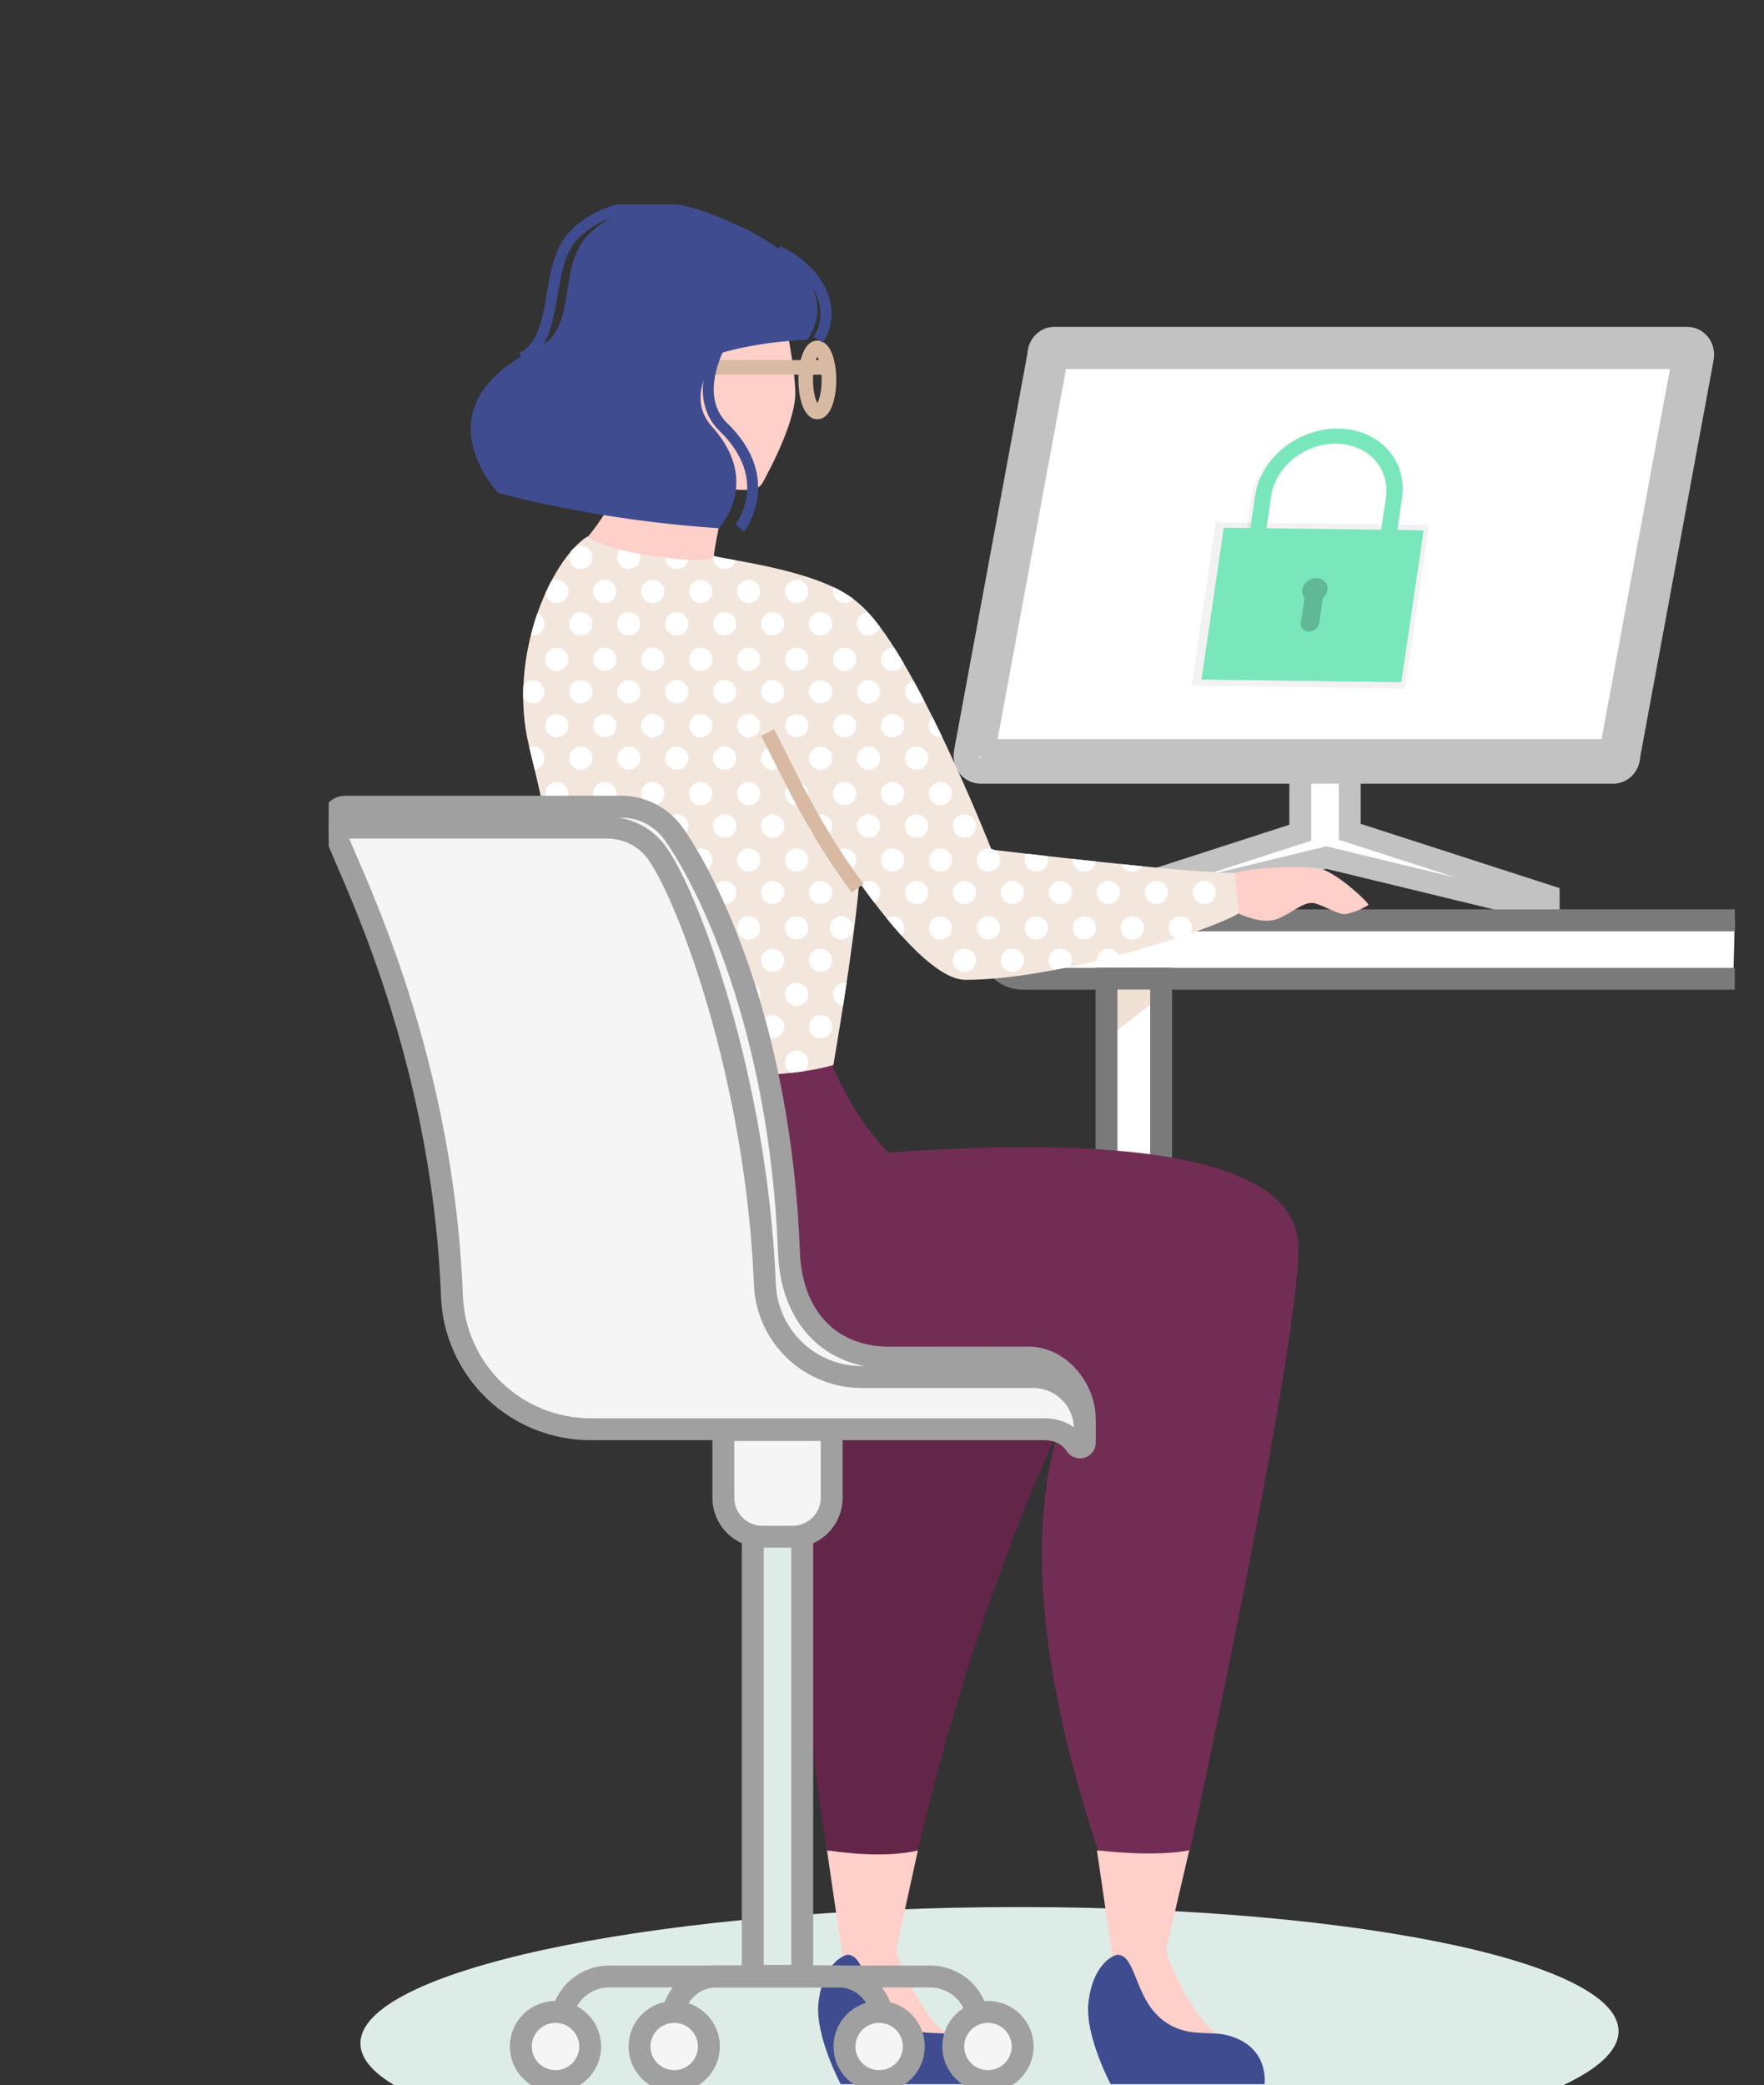 <svg width="483" height="571" viewBox="0 0 483 571" fill="none" xmlns="http://www.w3.org/2000/svg">
<rect x="0" y="0" width="483" height="571" fill="#333333" stroke="none"/>
<g id="login_safe">
<g id="Group 1">
<g id="character 22 1" clip-path="url(#clip0)">
<g id="circle-bg 1" clip-path="url(#clip1)">
<g id="Layer 2">
<g id="Background">
<path id="Vector" d="M271.293 593.436C366.422 592.48 443.38 575.765 443.182 556.102C442.984 536.439 365.707 521.274 270.578 522.23C175.449 523.186 98.491 539.901 98.689 559.564C98.886 579.227 176.164 594.392 271.293 593.436Z" fill="#DEECE7"/>
</g>
</g>
</g>
<g id="Layer 2_2">
<g id="&#208;&#161;&#208;&#187;&#208;&#190;&#208;&#185; 1">
<g id="2">
<g id="COMPUTER">
<path id="Vector_2" d="M302.352 245.367V249.568L363.195 234.816L424.039 249.568V245.367L369.565 227.754V175.76H356.033V228.013L302.352 245.367Z" fill="white" stroke="#C2C2C2" stroke-width="6" stroke-miterlimit="10"/>
<g id="Vector_3">
<path d="M475 252H280.083C279.021 251.999 277.971 252.182 276.99 252.537C276.009 252.891 275.118 253.412 274.368 254.068C273.617 254.724 273.022 255.503 272.615 256.36C272.209 257.218 272 258.137 272 259.065V260.935C272.001 262.809 272.853 264.606 274.369 265.931C275.885 267.256 277.94 268 280.083 268H474.604" fill="white"/>
<path d="M475 252H280.083C279.021 251.999 277.971 252.182 276.99 252.537C276.009 252.891 275.118 253.412 274.368 254.068C273.617 254.724 273.022 255.503 272.615 256.36C272.209 257.218 272 258.137 272 259.065V260.935C272.001 262.809 272.853 264.606 274.369 265.931C275.885 267.256 277.94 268 280.083 268H474.604" stroke="#7A7A7A" stroke-width="6" stroke-miterlimit="10" stroke-linecap="round"/>
</g>
<path id="Vector_4" d="M317.924 343.835V267.961H302.96V343.487" fill="white"/>
<path id="Vector_5" d="M317.924 272.726V267.961H302.96V284.52L317.924 272.726Z" fill="#F0E1D4"/>
<path id="Vector_6" d="M317.924 338.044V267.961H302.96V342.754" stroke="#7A7A7A" stroke-width="6" stroke-miterlimit="10" stroke-linecap="round"/>
<path id="Vector_7" d="M268.43 211.083H441.746C443.79 211.083 445.465 209.353 445.616 207.153C445.63 206.924 445.656 206.696 445.693 206.469L465.754 98.006C465.942 97.097 465.838 96.151 465.456 95.304C465.161 94.628 464.678 94.052 464.065 93.641C463.452 93.231 462.735 93.004 461.996 92.987H288.68C286.637 92.987 284.962 94.721 284.811 96.921C284.797 97.149 284.771 97.376 284.733 97.601L264.681 206.068C264.493 206.978 264.597 207.923 264.979 208.77C265.274 209.444 265.755 210.019 266.367 210.429C266.978 210.838 267.694 211.065 268.43 211.083V211.083Z" fill="white" stroke="#C2C2C2" stroke-width="7" stroke-miterlimit="10"/>
<path id="Vector_8" d="M273.248 205.871H438.585C440.558 205.871 442.157 204.118 442.157 201.948L460.731 101.473C460.731 99.307 459.133 97.55 457.159 97.55H291.827C289.857 97.55 288.255 99.307 288.255 101.473L269.68 201.948C269.68 204.118 271.279 205.871 273.248 205.871Z" fill="white" stroke="#C2C2C2" stroke-width="7" stroke-miterlimit="10"/>
</g>
<g id="WOMAN">
<g id="LEGS">
<g id="RIGHT">
<g id="FOOT">
<path id="Vector_9" d="M231.596 541.986L226.438 506.643C243.615 508.574 251.335 506.643 251.335 506.643L245.461 533.492C245.589 537.847 254.748 555.306 259.593 556.78C264.438 558.255 242.261 562.738 231.596 541.986Z" fill="#FFCFC9"/>
<path id="Vector_10" d="M272.321 570.68H230.191C230.191 570.68 223.001 557.167 224.124 548.171C225.559 536.588 231.964 535.233 231.964 535.233C237.873 535.233 236.352 549.935 247.628 555.059C253.247 557.611 258.053 556.008 262.914 557.487C273.776 560.792 272.321 570.68 272.321 570.68Z" fill="#3F4D90"/>
</g>
<path id="LEG" d="M296.065 378.652C292.323 385.493 268.358 433.55 251.332 506.643C251.332 506.643 243.348 509.157 226.434 506.643C226.434 506.643 211.029 418.183 228.009 389.918L296.065 378.652Z" fill="#642648"/>
</g>
<g id="LEFT">
<path id="LEG_2" d="M162.328 288.35C162.328 288.35 138.154 348.757 151.079 371.791C172.618 410.149 296.065 378.652 296.065 378.652C296.065 378.652 269.113 411.689 300.461 506.06C300.461 506.06 301.591 509.898 325.812 506.832C325.812 506.832 355.5 370.737 355.504 341.734C355.504 317.99 312.937 310.6 243.333 315.589C243.333 315.589 234.138 307.35 227.212 290.107C227.212 290.084 206.934 296.408 162.328 288.35Z" fill="#722D54"/>
<g id="FOOT_2">
<path id="Vector_11" d="M305.507 541.986L300.349 506.643C317.527 508.574 325.634 506.643 325.634 506.643L319.372 533.492C319.5 537.847 328.66 555.306 333.505 556.78C338.349 558.255 316.172 562.738 305.507 541.986Z" fill="#FFCFC9"/>
<path id="Vector_12" d="M346.232 570.68H304.103C304.103 570.68 296.913 557.167 298.035 548.171C299.471 536.588 305.875 535.233 305.875 535.233C311.784 535.233 310.263 549.935 321.539 555.059C327.158 557.611 331.964 556.008 336.825 557.487C347.687 560.792 346.232 570.68 346.232 570.68Z" fill="#3F4D90"/>
</g>
</g>
</g>
<g id="BLOUSE">
<path id="BLOUSE_2" d="M144.868 204.346C151.656 232.013 161.121 280.351 161.388 286.906C161.655 293.462 207.689 297.651 228.179 291.624C228.179 291.624 233.84 259.139 235.257 241.541C245.995 256.599 256.95 268.297 264.396 268.297C291.716 268.297 336.782 253.012 340.199 249.344L338.214 239.036C326.918 239.298 271.489 232.642 271.489 232.642C271.489 232.642 249.462 176.729 235.059 165.181L234.997 165.127C225.54 156.417 200.987 153.626 195.484 152.274C189.792 150.877 160.761 146.946 160.761 146.946C150.913 153.294 138.828 179.706 144.868 204.346Z" fill="#F3E7DD"/>
<g id="PATTERN">
<path id="Vector_13" d="M228.075 161.946C228.076 162.593 228.275 163.224 228.646 163.755C229.016 164.285 229.541 164.691 230.149 164.916C230.756 165.141 231.419 165.175 232.047 165.014C232.675 164.853 233.239 164.505 233.662 164.015C231.989 162.764 230.188 161.69 228.291 160.811C228.148 161.172 228.075 161.557 228.075 161.946V161.946Z" fill="white"/>
<path id="Vector_14" d="M218.122 165.119C216.367 165.119 214.945 163.7 214.945 161.95C214.945 160.199 216.367 158.78 218.122 158.78C219.876 158.78 221.299 160.199 221.299 161.95C221.299 163.7 219.876 165.119 218.122 165.119Z" fill="white"/>
<path id="Vector_15" d="M204.988 165.119C203.233 165.119 201.811 163.7 201.811 161.95C201.811 160.199 203.233 158.78 204.988 158.78C206.743 158.78 208.165 160.199 208.165 161.95C208.165 163.7 206.743 165.119 204.988 165.119Z" fill="white"/>
<path id="Vector_16" d="M191.858 165.119C190.104 165.119 188.681 163.7 188.681 161.95C188.681 160.199 190.104 158.78 191.858 158.78C193.613 158.78 195.035 160.199 195.035 161.95C195.035 163.7 193.613 165.119 191.858 165.119Z" fill="white"/>
<path id="Vector_17" d="M178.724 165.119C176.97 165.119 175.547 163.7 175.547 161.95C175.547 160.199 176.97 158.78 178.724 158.78C180.479 158.78 181.901 160.199 181.901 161.95C181.901 163.7 180.479 165.119 178.724 165.119Z" fill="white"/>
<path id="Vector_18" d="M165.594 165.119C163.84 165.119 162.417 163.7 162.417 161.95C162.417 160.199 163.84 158.78 165.594 158.78C167.349 158.78 168.771 160.199 168.771 161.95C168.771 163.7 167.349 165.119 165.594 165.119Z" fill="white"/>
<path id="Vector_19" d="M149.326 162.455C149.424 163.052 149.692 163.609 150.097 164.059C150.502 164.509 151.028 164.835 151.612 164.996C152.196 165.158 152.815 165.15 153.394 164.972C153.974 164.794 154.491 164.455 154.883 163.994C155.276 163.532 155.528 162.969 155.609 162.369C155.691 161.77 155.599 161.159 155.344 160.61C155.09 160.061 154.683 159.597 154.172 159.271C153.661 158.945 153.067 158.772 152.461 158.772C151.92 158.764 151.386 158.897 150.913 159.158C150.375 160.243 149.841 161.313 149.326 162.455Z" fill="white"/>
<path id="Vector_20" d="M234.642 170.822C234.635 171.599 234.914 172.352 235.428 172.936C235.941 173.521 236.652 173.897 237.425 173.992C238.198 174.087 238.979 173.896 239.62 173.454C240.261 173.011 240.716 172.35 240.899 171.594C239.894 170.231 238.818 168.922 237.675 167.672C236.861 167.707 236.091 168.054 235.526 168.641C234.962 169.228 234.645 170.009 234.642 170.822V170.822Z" fill="white"/>
<path id="Vector_21" d="M224.689 173.996C222.934 173.996 221.512 172.576 221.512 170.826C221.512 169.075 222.934 167.656 224.689 167.656C226.443 167.656 227.866 169.075 227.866 170.826C227.866 172.576 226.443 173.996 224.689 173.996Z" fill="white"/>
<path id="Vector_22" d="M211.555 173.996C209.8 173.996 208.378 172.576 208.378 170.826C208.378 169.075 209.8 167.656 211.555 167.656C213.309 167.656 214.732 169.075 214.732 170.826C214.732 172.576 213.309 173.996 211.555 173.996Z" fill="white"/>
<path id="Vector_23" d="M198.425 173.996C196.67 173.996 195.248 172.576 195.248 170.826C195.248 169.075 196.67 167.656 198.425 167.656C200.18 167.656 201.602 169.075 201.602 170.826C201.602 172.576 200.18 173.996 198.425 173.996Z" fill="white"/>
<path id="Vector_24" d="M185.291 173.996C183.537 173.996 182.114 172.576 182.114 170.826C182.114 169.075 183.537 167.656 185.291 167.656C187.046 167.656 188.468 169.075 188.468 170.826C188.468 172.576 187.046 173.996 185.291 173.996Z" fill="white"/>
<path id="Vector_25" d="M172.161 173.996C170.407 173.996 168.984 172.576 168.984 170.826C168.984 169.075 170.407 167.656 172.161 167.656C173.916 167.656 175.338 169.075 175.338 170.826C175.338 172.576 173.916 173.996 172.161 173.996Z" fill="white"/>
<path id="Vector_26" d="M159.028 173.996C157.273 173.996 155.851 172.576 155.851 170.826C155.851 169.075 157.273 167.656 159.028 167.656C160.782 167.656 162.205 169.075 162.205 170.826C162.205 172.576 160.782 173.996 159.028 173.996Z" fill="white"/>
<path id="Vector_27" d="M145.352 173.941C145.531 173.976 145.712 173.993 145.894 173.992C146.624 173.991 147.331 173.739 147.897 173.279C148.463 172.818 148.852 172.178 149 171.465C149.148 170.752 149.046 170.009 148.71 169.363C148.374 168.716 147.825 168.205 147.155 167.915C146.463 169.845 145.874 171.86 145.352 173.941Z" fill="white"/>
<path id="Vector_28" d="M195.244 152.649C195.245 153.421 195.529 154.167 196.042 154.746C196.555 155.324 197.263 155.696 198.031 155.791C198.8 155.885 199.576 155.697 200.215 155.261C200.854 154.824 201.312 154.17 201.501 153.421C198.816 152.938 196.691 152.572 195.484 152.263L195.279 152.213C195.253 152.356 195.242 152.503 195.244 152.649V152.649Z" fill="white"/>
<path id="Vector_29" d="M182.114 152.649C182.11 153.146 182.222 153.637 182.443 154.083C182.664 154.529 182.987 154.916 183.386 155.214C183.785 155.512 184.249 155.713 184.739 155.799C185.23 155.886 185.734 155.855 186.212 155.711C186.689 155.567 187.125 155.313 187.485 154.97C187.846 154.627 188.12 154.203 188.286 153.735C188.453 153.266 188.506 152.765 188.442 152.272C188.378 151.778 188.199 151.307 187.919 150.896C186.472 150.66 184.908 150.421 183.275 150.17C182.908 150.47 182.613 150.849 182.412 151.278C182.212 151.707 182.11 152.175 182.114 152.649V152.649Z" fill="white"/>
<path id="Vector_30" d="M172.161 155.819C170.407 155.819 168.984 154.399 168.984 152.649C168.984 150.898 170.407 149.479 172.161 149.479C173.916 149.479 175.338 150.898 175.338 152.649C175.338 154.399 173.916 155.819 172.161 155.819Z" fill="white"/>
<path id="Vector_31" d="M159.028 155.819C157.273 155.819 155.851 154.399 155.851 152.649C155.851 150.898 157.273 149.479 159.028 149.479C160.782 149.479 162.205 150.898 162.205 152.649C162.205 154.399 160.782 155.819 159.028 155.819Z" fill="white"/>
<path id="Vector_32" d="M231.255 183.713C229.501 183.713 228.078 182.294 228.078 180.543C228.078 178.793 229.501 177.374 231.255 177.374C233.01 177.374 234.433 178.793 234.433 180.543C234.433 182.294 233.01 183.713 231.255 183.713Z" fill="white"/>
<path id="Vector_33" d="M241.208 180.544C241.2 181.301 241.464 182.036 241.952 182.615C242.44 183.195 243.12 183.581 243.868 183.703C244.617 183.826 245.385 183.676 246.033 183.282C246.681 182.888 247.166 182.275 247.4 181.555C246.559 180.119 245.722 178.739 244.888 177.416C244.725 177.387 244.559 177.372 244.393 177.374C243.975 177.373 243.562 177.455 243.176 177.614C242.789 177.773 242.438 178.006 242.143 178.301C241.847 178.595 241.612 178.945 241.452 179.329C241.292 179.714 241.209 180.127 241.208 180.544Z" fill="white"/>
<path id="Vector_34" d="M218.122 183.713C216.367 183.713 214.945 182.294 214.945 180.543C214.945 178.793 216.367 177.374 218.122 177.374C219.876 177.374 221.299 178.793 221.299 180.543C221.299 182.294 219.876 183.713 218.122 183.713Z" fill="white"/>
<path id="Vector_35" d="M204.988 183.713C203.233 183.713 201.811 182.294 201.811 180.543C201.811 178.793 203.233 177.374 204.988 177.374C206.743 177.374 208.165 178.793 208.165 180.543C208.165 182.294 206.743 183.713 204.988 183.713Z" fill="white"/>
<path id="Vector_36" d="M191.858 183.713C190.104 183.713 188.681 182.294 188.681 180.543C188.681 178.793 190.104 177.374 191.858 177.374C193.613 177.374 195.035 178.793 195.035 180.543C195.035 182.294 193.613 183.713 191.858 183.713Z" fill="white"/>
<path id="Vector_37" d="M178.724 183.713C176.97 183.713 175.547 182.294 175.547 180.543C175.547 178.793 176.97 177.374 178.724 177.374C180.479 177.374 181.901 178.793 181.901 180.543C181.901 182.294 180.479 183.713 178.724 183.713Z" fill="white"/>
<path id="Vector_38" d="M165.594 183.713C163.84 183.713 162.417 182.294 162.417 180.543C162.417 178.793 163.84 177.374 165.594 177.374C167.349 177.374 168.771 178.793 168.771 180.543C168.771 182.294 167.349 183.713 165.594 183.713Z" fill="white"/>
<path id="Vector_39" d="M152.461 183.713C150.706 183.713 149.284 182.294 149.284 180.543C149.284 178.793 150.706 177.374 152.461 177.374C154.215 177.374 155.638 178.793 155.638 180.543C155.638 182.294 154.215 183.713 152.461 183.713Z" fill="white"/>
<path id="Vector_40" d="M237.819 192.589C236.064 192.589 234.641 191.17 234.641 189.42C234.641 187.669 236.064 186.25 237.819 186.25C239.573 186.25 240.996 187.669 240.996 189.42C240.996 191.17 239.573 192.589 237.819 192.589Z" fill="white"/>
<path id="Vector_41" d="M247.775 189.42C247.775 190.027 247.95 190.621 248.278 191.132C248.607 191.643 249.075 192.049 249.628 192.302C250.182 192.555 250.796 192.644 251.398 192.559C252 192.473 252.566 192.217 253.026 191.821C252.071 189.968 251.092 188.142 250.12 186.362C249.447 186.544 248.852 186.941 248.428 187.494C248.004 188.047 247.775 188.724 247.775 189.42V189.42Z" fill="white"/>
<path id="Vector_42" d="M224.689 192.589C222.934 192.589 221.512 191.17 221.512 189.42C221.512 187.669 222.934 186.25 224.689 186.25C226.443 186.25 227.866 187.669 227.866 189.42C227.866 191.17 226.443 192.589 224.689 192.589Z" fill="white"/>
<path id="Vector_43" d="M211.555 192.589C209.8 192.589 208.378 191.17 208.378 189.42C208.378 187.669 209.8 186.25 211.555 186.25C213.309 186.25 214.732 187.669 214.732 189.42C214.732 191.17 213.309 192.589 211.555 192.589Z" fill="white"/>
<path id="Vector_44" d="M198.425 192.589C196.67 192.589 195.248 191.17 195.248 189.42C195.248 187.669 196.67 186.25 198.425 186.25C200.18 186.25 201.602 187.669 201.602 189.42C201.602 191.17 200.18 192.589 198.425 192.589Z" fill="white"/>
<path id="Vector_45" d="M185.291 192.589C183.537 192.589 182.114 191.17 182.114 189.42C182.114 187.669 183.537 186.25 185.291 186.25C187.046 186.25 188.468 187.669 188.468 189.42C188.468 191.17 187.046 192.589 185.291 192.589Z" fill="white"/>
<path id="Vector_46" d="M172.161 192.589C170.407 192.589 168.984 191.17 168.984 189.42C168.984 187.669 170.407 186.25 172.161 186.25C173.916 186.25 175.338 187.669 175.338 189.42C175.338 191.17 173.916 192.589 172.161 192.589Z" fill="white"/>
<path id="Vector_47" d="M159.028 192.589C157.273 192.589 155.851 191.17 155.851 189.42C155.851 187.669 157.273 186.25 159.028 186.25C160.782 186.25 162.205 187.669 162.205 189.42C162.205 191.17 160.782 192.589 159.028 192.589Z" fill="white"/>
<path id="Vector_48" d="M143.251 191.176C143.627 191.738 144.172 192.165 144.808 192.396C145.444 192.627 146.138 192.648 146.787 192.458C147.437 192.269 148.008 191.877 148.419 191.34C148.83 190.803 149.058 190.149 149.07 189.474C149.082 188.799 148.878 188.138 148.487 187.586C148.096 187.035 147.539 186.623 146.897 186.409C146.255 186.196 145.562 186.193 144.917 186.4C144.273 186.608 143.713 187.015 143.317 187.563V187.563C143.262 188.765 143.241 189.969 143.251 191.176Z" fill="white"/>
<path id="Vector_49" d="M231.255 201.89C229.501 201.89 228.078 200.471 228.078 198.72C228.078 196.97 229.501 195.551 231.255 195.551C233.01 195.551 234.433 196.97 234.433 198.72C234.433 200.471 233.01 201.89 231.255 201.89Z" fill="white"/>
<path id="Vector_50" d="M218.122 201.89C216.367 201.89 214.945 200.471 214.945 198.72C214.945 196.97 216.367 195.551 218.122 195.551C219.876 195.551 221.299 196.97 221.299 198.72C221.299 200.471 219.876 201.89 218.122 201.89Z" fill="white"/>
<path id="Vector_51" d="M204.988 201.89C203.233 201.89 201.811 200.471 201.811 198.72C201.811 196.97 203.233 195.551 204.988 195.551C206.743 195.551 208.165 196.97 208.165 198.72C208.165 200.471 206.743 201.89 204.988 201.89Z" fill="white"/>
<path id="Vector_52" d="M191.858 201.89C190.104 201.89 188.681 200.471 188.681 198.72C188.681 196.97 190.104 195.551 191.858 195.551C193.613 195.551 195.035 196.97 195.035 198.72C195.035 200.471 193.613 201.89 191.858 201.89Z" fill="white"/>
<path id="Vector_53" d="M178.724 201.89C176.97 201.89 175.547 200.471 175.547 198.72C175.547 196.97 176.97 195.551 178.724 195.551C180.479 195.551 181.901 196.97 181.901 198.72C181.901 200.471 180.479 201.89 178.724 201.89Z" fill="white"/>
<path id="Vector_54" d="M165.594 201.89C163.84 201.89 162.417 200.471 162.417 198.72C162.417 196.97 163.84 195.551 165.594 195.551C167.349 195.551 168.771 196.97 168.771 198.72C168.771 200.471 167.349 201.89 165.594 201.89Z" fill="white"/>
<path id="Vector_55" d="M152.461 201.89C150.706 201.89 149.284 200.471 149.284 198.72C149.284 196.97 150.706 195.551 152.461 195.551C154.215 195.551 155.638 196.97 155.638 198.72C155.638 200.471 154.215 201.89 152.461 201.89Z" fill="white"/>
<path id="Vector_56" d="M237.819 210.763C236.064 210.763 234.641 209.343 234.641 207.593C234.641 205.842 236.064 204.423 237.819 204.423C239.573 204.423 240.996 205.842 240.996 207.593C240.996 209.343 239.573 210.763 237.819 210.763Z" fill="white"/>
<path id="Vector_57" d="M224.689 210.763C222.934 210.763 221.512 209.343 221.512 207.593C221.512 205.842 222.934 204.423 224.689 204.423C226.443 204.423 227.866 205.842 227.866 207.593C227.866 209.343 226.443 210.763 224.689 210.763Z" fill="white"/>
<path id="Vector_58" d="M211.555 210.763C209.8 210.763 208.378 209.343 208.378 207.593C208.378 205.842 209.8 204.423 211.555 204.423C213.309 204.423 214.732 205.842 214.732 207.593C214.732 209.343 213.309 210.763 211.555 210.763Z" fill="white"/>
<path id="Vector_59" d="M198.425 210.763C196.67 210.763 195.248 209.343 195.248 207.593C195.248 205.842 196.67 204.423 198.425 204.423C200.18 204.423 201.602 205.842 201.602 207.593C201.602 209.343 200.18 210.763 198.425 210.763Z" fill="white"/>
<path id="Vector_60" d="M185.291 210.763C183.537 210.763 182.114 209.343 182.114 207.593C182.114 205.842 183.537 204.423 185.291 204.423C187.046 204.423 188.468 205.842 188.468 207.593C188.468 209.343 187.046 210.763 185.291 210.763Z" fill="white"/>
<path id="Vector_61" d="M172.161 210.763C170.407 210.763 168.984 209.343 168.984 207.593C168.984 205.842 170.407 204.423 172.161 204.423C173.916 204.423 175.338 205.842 175.338 207.593C175.338 209.343 173.916 210.763 172.161 210.763Z" fill="white"/>
<path id="Vector_62" d="M159.028 210.763C157.273 210.763 155.851 209.343 155.851 207.593C155.851 205.842 157.273 204.423 159.028 204.423C160.782 204.423 162.205 205.842 162.205 207.593C162.205 209.343 160.782 210.763 159.028 210.763Z" fill="white"/>
<path id="Vector_63" d="M144.915 204.574C145.395 206.527 145.886 208.581 146.389 210.72C147.175 210.59 147.883 210.171 148.374 209.545C148.864 208.92 149.101 208.133 149.038 207.341C148.975 206.549 148.616 205.809 148.032 205.269C147.448 204.729 146.682 204.427 145.886 204.423C145.557 204.423 145.229 204.474 144.915 204.574Z" fill="white"/>
<path id="Vector_64" d="M231.255 220.484C229.501 220.484 228.078 219.065 228.078 217.314C228.078 215.564 229.501 214.145 231.255 214.145C233.01 214.145 234.433 215.564 234.433 217.314C234.433 219.065 233.01 220.484 231.255 220.484Z" fill="white"/>
<path id="Vector_65" d="M244.385 220.484C242.631 220.484 241.208 219.065 241.208 217.314C241.208 215.564 242.631 214.145 244.385 214.145C246.14 214.145 247.562 215.564 247.562 217.314C247.562 219.065 246.14 220.484 244.385 220.484Z" fill="white"/>
<path id="Vector_66" d="M218.122 220.484C216.367 220.484 214.945 219.065 214.945 217.314C214.945 215.564 216.367 214.145 218.122 214.145C219.876 214.145 221.299 215.564 221.299 217.314C221.299 219.065 219.876 220.484 218.122 220.484Z" fill="white"/>
<path id="Vector_67" d="M204.988 220.484C203.233 220.484 201.811 219.065 201.811 217.314C201.811 215.564 203.233 214.145 204.988 214.145C206.743 214.145 208.165 215.564 208.165 217.314C208.165 219.065 206.743 220.484 204.988 220.484Z" fill="white"/>
<path id="Vector_68" d="M191.858 220.484C190.104 220.484 188.681 219.065 188.681 217.314C188.681 215.564 190.104 214.145 191.858 214.145C193.613 214.145 195.035 215.564 195.035 217.314C195.035 219.065 193.613 220.484 191.858 220.484Z" fill="white"/>
<path id="Vector_69" d="M178.724 220.484C176.97 220.484 175.547 219.065 175.547 217.314C175.547 215.564 176.97 214.145 178.724 214.145C180.479 214.145 181.901 215.564 181.901 217.314C181.901 219.065 180.479 220.484 178.724 220.484Z" fill="white"/>
<path id="Vector_70" d="M165.594 220.484C163.84 220.484 162.417 219.065 162.417 217.314C162.417 215.564 163.84 214.145 165.594 214.145C167.349 214.145 168.771 215.564 168.771 217.314C168.771 219.065 167.349 220.484 165.594 220.484Z" fill="white"/>
<path id="Vector_71" d="M152.461 220.484C150.706 220.484 149.284 219.065 149.284 217.314C149.284 215.564 150.706 214.145 152.461 214.145C154.215 214.145 155.638 215.564 155.638 217.314C155.638 219.065 154.215 220.484 152.461 220.484Z" fill="white"/>
<path id="Vector_72" d="M237.819 229.36C236.064 229.36 234.641 227.941 234.641 226.19C234.641 224.44 236.064 223.021 237.819 223.021C239.573 223.021 240.996 224.44 240.996 226.19C240.996 227.941 239.573 229.36 237.819 229.36Z" fill="white"/>
<path id="Vector_73" d="M244.385 201.89C242.631 201.89 241.208 200.471 241.208 198.72C241.208 196.97 242.631 195.551 244.385 195.551C246.14 195.551 247.562 196.97 247.562 198.72C247.562 200.471 246.14 201.89 244.385 201.89Z" fill="white"/>
<path id="Vector_74" d="M250.952 210.763C249.198 210.763 247.775 209.343 247.775 207.593C247.775 205.842 249.198 204.423 250.952 204.423C252.707 204.423 254.129 205.842 254.129 207.593C254.129 209.343 252.707 210.763 250.952 210.763Z" fill="white"/>
<path id="Vector_75" d="M257.519 220.484C255.764 220.484 254.342 219.065 254.342 217.314C254.342 215.564 255.764 214.145 257.519 214.145C259.274 214.145 260.696 215.564 260.696 217.314C260.696 219.065 259.274 220.484 257.519 220.484Z" fill="white"/>
<path id="Vector_76" d="M250.952 229.36C249.198 229.36 247.775 227.941 247.775 226.19C247.775 224.44 249.198 223.021 250.952 223.021C252.707 223.021 254.129 224.44 254.129 226.19C254.129 227.941 252.707 229.36 250.952 229.36Z" fill="white"/>
<path id="Vector_77" d="M254.338 198.717C254.338 199.557 254.673 200.364 255.269 200.958C255.865 201.552 256.673 201.886 257.515 201.886C257.681 201.888 257.847 201.874 258.011 201.844C257.148 200.041 256.258 198.219 255.356 196.4C255.035 196.695 254.778 197.053 254.603 197.452C254.428 197.85 254.338 198.281 254.338 198.717Z" fill="white"/>
<path id="Vector_78" d="M264.082 229.36C262.328 229.36 260.905 227.941 260.905 226.19C260.905 224.44 262.328 223.021 264.082 223.021C265.837 223.021 267.259 224.44 267.259 226.19C267.259 227.941 265.837 229.36 264.082 229.36Z" fill="white"/>
<path id="Vector_79" d="M224.689 229.36C222.934 229.36 221.512 227.941 221.512 226.19C221.512 224.44 222.934 223.021 224.689 223.021C226.443 223.021 227.866 224.44 227.866 226.19C227.866 227.941 226.443 229.36 224.689 229.36Z" fill="white"/>
<path id="Vector_80" d="M211.555 229.36C209.8 229.36 208.378 227.941 208.378 226.19C208.378 224.44 209.8 223.021 211.555 223.021C213.309 223.021 214.732 224.44 214.732 226.19C214.732 227.941 213.309 229.36 211.555 229.36Z" fill="white"/>
<path id="Vector_81" d="M198.425 229.36C196.67 229.36 195.248 227.941 195.248 226.19C195.248 224.44 196.67 223.021 198.425 223.021C200.18 223.021 201.602 224.44 201.602 226.19C201.602 227.941 200.18 229.36 198.425 229.36Z" fill="white"/>
<path id="Vector_82" d="M185.291 229.36C183.537 229.36 182.114 227.941 182.114 226.19C182.114 224.44 183.537 223.021 185.291 223.021C187.046 223.021 188.468 224.44 188.468 226.19C188.468 227.941 187.046 229.36 185.291 229.36Z" fill="white"/>
<path id="Vector_83" d="M172.161 229.36C170.407 229.36 168.984 227.941 168.984 226.19C168.984 224.44 170.407 223.021 172.161 223.021C173.916 223.021 175.338 224.44 175.338 226.19C175.338 227.941 173.916 229.36 172.161 229.36Z" fill="white"/>
<path id="Vector_84" d="M159.028 229.36C157.273 229.36 155.851 227.941 155.851 226.19C155.851 224.44 157.273 223.021 159.028 223.021C160.782 223.021 162.205 224.44 162.205 226.19C162.205 227.941 160.782 229.36 159.028 229.36Z" fill="white"/>
<path id="Vector_85" d="M231.255 238.657C229.501 238.657 228.078 237.238 228.078 235.487C228.078 233.737 229.501 232.318 231.255 232.318C233.01 232.318 234.433 233.737 234.433 235.487C234.433 237.238 233.01 238.657 231.255 238.657Z" fill="white"/>
<path id="Vector_86" d="M218.122 238.657C216.367 238.657 214.945 237.238 214.945 235.487C214.945 233.737 216.367 232.318 218.122 232.318C219.876 232.318 221.299 233.737 221.299 235.487C221.299 237.238 219.876 238.657 218.122 238.657Z" fill="white"/>
<path id="Vector_87" d="M204.988 238.657C203.233 238.657 201.811 237.238 201.811 235.487C201.811 233.737 203.233 232.318 204.988 232.318C206.743 232.318 208.165 233.737 208.165 235.487C208.165 237.238 206.743 238.657 204.988 238.657Z" fill="white"/>
<path id="Vector_88" d="M191.858 238.657C190.104 238.657 188.681 237.238 188.681 235.487C188.681 233.737 190.104 232.318 191.858 232.318C193.613 232.318 195.035 233.737 195.035 235.487C195.035 237.238 193.613 238.657 191.858 238.657Z" fill="white"/>
<path id="Vector_89" d="M178.724 238.657C176.97 238.657 175.547 237.238 175.547 235.487C175.547 233.737 176.97 232.318 178.724 232.318C180.479 232.318 181.901 233.737 181.901 235.487C181.901 237.238 180.479 238.657 178.724 238.657Z" fill="white"/>
<path id="Vector_90" d="M165.594 238.657C163.84 238.657 162.417 237.238 162.417 235.487C162.417 233.737 163.84 232.318 165.594 232.318C167.349 232.318 168.771 233.737 168.771 235.487C168.771 237.238 167.349 238.657 165.594 238.657Z" fill="white"/>
<path id="Vector_91" d="M151.257 232.553C151.688 234.584 152.116 236.617 152.542 238.653C153.008 238.642 153.466 238.529 153.883 238.321C154.301 238.114 154.667 237.817 154.957 237.453C155.246 237.088 155.452 236.664 155.559 236.211C155.665 235.759 155.671 235.288 155.575 234.833C155.479 234.377 155.284 233.949 155.004 233.577C154.723 233.206 154.364 232.9 153.952 232.683C153.54 232.465 153.085 232.341 152.619 232.318C152.153 232.296 151.688 232.376 151.257 232.553V232.553Z" fill="white"/>
<path id="Vector_92" d="M237.819 241.194C237.006 241.191 236.224 241.503 235.636 242.063V242.063C236.882 243.8 238.128 245.487 239.374 247.124C239.986 246.781 240.468 246.246 240.743 245.601C241.018 244.957 241.071 244.239 240.894 243.561C240.717 242.883 240.32 242.283 239.765 241.854C239.21 241.425 238.528 241.191 237.826 241.19L237.819 241.194Z" fill="white"/>
<path id="Vector_93" d="M224.689 247.533C222.934 247.533 221.512 246.114 221.512 244.364C221.512 242.613 222.934 241.194 224.689 241.194C226.443 241.194 227.866 242.613 227.866 244.364C227.866 246.114 226.443 247.533 224.689 247.533Z" fill="white"/>
<path id="Vector_94" d="M211.555 247.533C209.8 247.533 208.378 246.114 208.378 244.364C208.378 242.613 209.8 241.194 211.555 241.194C213.309 241.194 214.732 242.613 214.732 244.364C214.732 246.114 213.309 247.533 211.555 247.533Z" fill="white"/>
<path id="Vector_95" d="M198.425 247.533C196.67 247.533 195.248 246.114 195.248 244.364C195.248 242.613 196.67 241.194 198.425 241.194C200.18 241.194 201.602 242.613 201.602 244.364C201.602 246.114 200.18 247.533 198.425 247.533Z" fill="white"/>
<path id="Vector_96" d="M185.291 247.533C183.537 247.533 182.114 246.114 182.114 244.364C182.114 242.613 183.537 241.194 185.291 241.194C187.046 241.194 188.468 242.613 188.468 244.364C188.468 246.114 187.046 247.533 185.291 247.533Z" fill="white"/>
<path id="Vector_97" d="M172.161 247.533C170.407 247.533 168.984 246.114 168.984 244.364C168.984 242.613 170.407 241.194 172.161 241.194C173.916 241.194 175.338 242.613 175.338 244.364C175.338 246.114 173.916 247.533 172.161 247.533Z" fill="white"/>
<path id="Vector_98" d="M159.028 247.533C157.273 247.533 155.851 246.114 155.851 244.364C155.851 242.613 157.273 241.194 159.028 241.194C160.782 241.194 162.205 242.613 162.205 244.364C162.205 246.114 160.782 247.533 159.028 247.533Z" fill="white"/>
<path id="Vector_99" d="M230.408 257.255C228.653 257.255 227.231 255.836 227.231 254.085C227.231 252.335 228.653 250.915 230.408 250.915C232.163 250.915 233.585 252.335 233.585 254.085C233.585 255.836 232.163 257.255 230.408 257.255Z" fill="white"/>
<path id="Vector_100" d="M242.725 251.386C244.095 253.07 245.457 254.664 246.796 256.151C247.193 255.689 247.449 255.124 247.533 254.521C247.617 253.919 247.525 253.305 247.269 252.753C247.013 252.201 246.603 251.734 246.088 251.409C245.574 251.083 244.976 250.912 244.366 250.915C243.786 250.916 243.217 251.079 242.725 251.386Z" fill="white"/>
<path id="Vector_101" d="M218.122 257.255C216.367 257.255 214.945 255.836 214.945 254.085C214.945 252.335 216.367 250.915 218.122 250.915C219.876 250.915 221.299 252.335 221.299 254.085C221.299 255.836 219.876 257.255 218.122 257.255Z" fill="white"/>
<path id="Vector_102" d="M204.988 257.255C203.233 257.255 201.811 255.836 201.811 254.085C201.811 252.335 203.233 250.915 204.988 250.915C206.743 250.915 208.165 252.335 208.165 254.085C208.165 255.836 206.743 257.255 204.988 257.255Z" fill="white"/>
<path id="Vector_103" d="M191.858 257.255C190.104 257.255 188.681 255.836 188.681 254.085C188.681 252.335 190.104 250.915 191.858 250.915C193.613 250.915 195.035 252.335 195.035 254.085C195.035 255.836 193.613 257.255 191.858 257.255Z" fill="white"/>
<path id="Vector_104" d="M178.724 257.255C176.97 257.255 175.547 255.836 175.547 254.085C175.547 252.335 176.97 250.915 178.724 250.915C180.479 250.915 181.901 252.335 181.901 254.085C181.901 255.836 180.479 257.255 178.724 257.255Z" fill="white"/>
<path id="Vector_105" d="M165.594 257.255C163.84 257.255 162.417 255.836 162.417 254.085C162.417 252.335 163.84 250.915 165.594 250.915C167.349 250.915 168.771 252.335 168.771 254.085C168.771 255.836 167.349 257.255 165.594 257.255Z" fill="white"/>
<path id="Vector_106" d="M244.385 238.657C242.631 238.657 241.208 237.238 241.208 235.487C241.208 233.737 242.631 232.318 244.385 232.318C246.14 232.318 247.562 233.737 247.562 235.487C247.562 237.238 246.14 238.657 244.385 238.657Z" fill="white"/>
<path id="Vector_107" d="M250.952 247.533C249.198 247.533 247.775 246.114 247.775 244.364C247.775 242.613 249.198 241.194 250.952 241.194C252.707 241.194 254.129 242.613 254.129 244.364C254.129 246.114 252.707 247.533 250.952 247.533Z" fill="white"/>
<path id="Vector_108" d="M257.519 257.255C255.764 257.255 254.342 255.836 254.342 254.085C254.342 252.335 255.764 250.915 257.519 250.915C259.274 250.915 260.696 252.335 260.696 254.085C260.696 255.836 259.274 257.255 257.519 257.255Z" fill="white"/>
<path id="Vector_109" d="M264.082 266.131C262.328 266.131 260.905 264.712 260.905 262.961C260.905 261.211 262.328 259.792 264.082 259.792C265.837 259.792 267.259 261.211 267.259 262.961C267.259 264.712 265.837 266.131 264.082 266.131Z" fill="white"/>
<path id="Vector_110" d="M257.519 238.657C255.764 238.657 254.342 237.238 254.342 235.487C254.342 233.737 255.764 232.318 257.519 232.318C259.274 232.318 260.696 233.737 260.696 235.487C260.696 237.238 259.274 238.657 257.519 238.657Z" fill="white"/>
<path id="Vector_111" d="M264.082 247.533C262.328 247.533 260.905 246.114 260.905 244.364C260.905 242.613 262.328 241.194 264.082 241.194C265.837 241.194 267.259 242.613 267.259 244.364C267.259 246.114 265.837 247.533 264.082 247.533Z" fill="white"/>
<path id="Vector_112" d="M270.649 257.255C268.894 257.255 267.472 255.836 267.472 254.085C267.472 252.335 268.894 250.915 270.649 250.915C272.404 250.915 273.826 252.335 273.826 254.085C273.826 255.836 272.404 257.255 270.649 257.255Z" fill="white"/>
<path id="Vector_113" d="M277.216 266.131C275.461 266.131 274.039 264.712 274.039 262.961C274.039 261.211 275.461 259.792 277.216 259.792C278.97 259.792 280.393 261.211 280.393 262.961C280.393 264.712 278.97 266.131 277.216 266.131Z" fill="white"/>
<path id="Vector_114" d="M270.649 238.657C268.894 238.657 267.472 237.238 267.472 235.487C267.472 233.737 268.894 232.318 270.649 232.318C272.404 232.318 273.826 233.737 273.826 235.487C273.826 237.238 272.404 238.657 270.649 238.657Z" fill="white"/>
<path id="Vector_115" d="M277.216 247.533C275.461 247.533 274.039 246.114 274.039 244.364C274.039 242.613 275.461 241.194 277.216 241.194C278.97 241.194 280.393 242.613 280.393 244.364C280.393 246.114 278.97 247.533 277.216 247.533Z" fill="white"/>
<path id="Vector_116" d="M283.783 257.255C282.028 257.255 280.606 255.836 280.606 254.085C280.606 252.335 282.028 250.915 283.783 250.915C285.537 250.915 286.96 252.335 286.96 254.085C286.96 255.836 285.537 257.255 283.783 257.255Z" fill="white"/>
<path id="Vector_117" d="M287.169 262.942C287.168 263.468 287.298 263.985 287.548 264.447C287.798 264.91 288.16 265.303 288.601 265.591C290.059 265.317 291.526 265.019 292.985 264.71C293.265 264.3 293.444 263.829 293.508 263.337C293.572 262.844 293.519 262.344 293.354 261.875C293.188 261.407 292.915 260.984 292.556 260.64C292.196 260.297 291.761 260.042 291.285 259.897C290.809 259.752 290.306 259.721 289.815 259.805C289.325 259.89 288.861 260.089 288.462 260.385C288.062 260.681 287.738 261.067 287.516 261.511C287.293 261.955 287.178 262.446 287.18 262.942H287.169Z" fill="white"/>
<path id="Vector_118" d="M280.602 235.487C280.602 236.328 280.937 237.134 281.532 237.729C282.128 238.323 282.936 238.657 283.779 238.657C284.621 238.657 285.43 238.323 286.025 237.729C286.621 237.134 286.956 236.328 286.956 235.487C286.957 235.121 286.893 234.758 286.766 234.414L281.128 233.773C280.789 234.281 280.607 234.877 280.602 235.487Z" fill="white"/>
<path id="Vector_119" d="M290.35 247.533C288.595 247.533 287.173 246.114 287.173 244.364C287.173 242.613 288.595 241.194 290.35 241.194C292.104 241.194 293.527 242.613 293.527 244.364C293.527 246.114 292.104 247.533 290.35 247.533Z" fill="white"/>
<path id="Vector_120" d="M296.913 257.255C295.158 257.255 293.736 255.836 293.736 254.085C293.736 252.335 295.158 250.915 296.913 250.915C298.667 250.915 300.09 252.335 300.09 254.085C300.09 255.836 298.667 257.255 296.913 257.255Z" fill="white"/>
<path id="Vector_121" d="M300.302 262.942C300.301 262.979 300.301 263.017 300.302 263.054C302.33 262.567 304.342 262.058 306.316 261.533C305.997 260.894 305.472 260.382 304.824 260.078C304.177 259.775 303.446 259.699 302.75 259.862C302.054 260.025 301.434 260.418 300.989 260.977C300.545 261.536 300.303 262.229 300.302 262.942V262.942Z" fill="white"/>
<path id="Vector_122" d="M293.736 235.487C293.742 236.29 294.054 237.06 294.607 237.643C295.161 238.225 295.916 238.576 296.719 238.625C297.522 238.674 298.313 238.417 298.934 237.907C299.555 237.396 299.958 236.669 300.063 235.874L293.751 235.186C293.74 235.286 293.735 235.387 293.736 235.487V235.487Z" fill="white"/>
<path id="Vector_123" d="M303.479 247.533C301.725 247.533 300.302 246.114 300.302 244.364C300.302 242.613 301.725 241.194 303.479 241.194C305.234 241.194 306.657 242.613 306.657 244.364C306.657 246.114 305.234 247.533 303.479 247.533Z" fill="white"/>
<path id="Vector_124" d="M310.046 257.255C308.292 257.255 306.869 255.836 306.869 254.085C306.869 252.335 308.292 250.915 310.046 250.915C311.801 250.915 313.223 252.335 313.223 254.085C313.223 255.836 311.801 257.255 310.046 257.255Z" fill="white"/>
<path id="Vector_125" d="M307.078 236.619C307.288 237.167 307.646 237.647 308.113 238.004C308.58 238.36 309.137 238.581 309.723 238.64C310.308 238.699 310.898 238.595 311.428 238.339C311.957 238.083 312.405 237.685 312.72 237.19C310.863 237.005 308.99 236.816 307.078 236.619Z" fill="white"/>
<path id="Vector_126" d="M316.613 247.533C314.859 247.533 313.436 246.114 313.436 244.364C313.436 242.613 314.859 241.194 316.613 241.194C318.368 241.194 319.79 242.613 319.79 244.364C319.79 246.114 318.368 247.533 316.613 247.533Z" fill="white"/>
<path id="Vector_127" d="M319.999 254.085C319.999 254.694 320.176 255.291 320.507 255.802C320.839 256.314 321.311 256.719 321.868 256.969C323.3 256.502 324.674 256.039 325.978 255.587C326.206 255.162 326.333 254.692 326.351 254.21C326.369 253.729 326.277 253.25 326.082 252.81C325.886 252.37 325.593 251.979 325.224 251.669C324.855 251.359 324.42 251.136 323.952 251.019C323.484 250.901 322.995 250.891 322.523 250.99C322.051 251.089 321.607 251.295 321.226 251.59C320.845 251.886 320.537 252.264 320.324 252.696C320.111 253.129 320 253.604 319.999 254.085Z" fill="white"/>
<path id="Vector_128" d="M329.743 247.533C327.989 247.533 326.566 246.114 326.566 244.364C326.566 242.613 327.989 241.194 329.743 241.194C331.498 241.194 332.92 242.613 332.92 244.364C332.92 246.114 331.498 247.533 329.743 247.533Z" fill="white"/>
<path id="Vector_129" d="M224.689 266.131C222.934 266.131 221.512 264.712 221.512 262.961C221.512 261.211 222.934 259.792 224.689 259.792C226.443 259.792 227.866 261.211 227.866 262.961C227.866 264.712 226.443 266.131 224.689 266.131Z" fill="white"/>
<path id="Vector_130" d="M211.555 266.131C209.8 266.131 208.378 264.712 208.378 262.961C208.378 261.211 209.8 259.792 211.555 259.792C213.309 259.792 214.732 261.211 214.732 262.961C214.732 264.712 213.309 266.131 211.555 266.131Z" fill="white"/>
<path id="Vector_131" d="M198.425 266.131C196.67 266.131 195.248 264.712 195.248 262.961C195.248 261.211 196.67 259.792 198.425 259.792C200.18 259.792 201.602 261.211 201.602 262.961C201.602 264.712 200.18 266.131 198.425 266.131Z" fill="white"/>
<path id="Vector_132" d="M185.291 266.131C183.537 266.131 182.114 264.712 182.114 262.961C182.114 261.211 183.537 259.792 185.291 259.792C187.046 259.792 188.468 261.211 188.468 262.961C188.468 264.712 187.046 266.131 185.291 266.131Z" fill="white"/>
<path id="Vector_133" d="M172.161 266.131C170.407 266.131 168.984 264.712 168.984 262.961C168.984 261.211 170.407 259.792 172.161 259.792C173.916 259.792 175.338 261.211 175.338 262.961C175.338 264.712 173.916 266.131 172.161 266.131Z" fill="white"/>
<path id="Vector_134" d="M156.95 260.564C157.306 262.417 157.65 264.216 157.975 265.946C158.312 266.069 158.669 266.131 159.028 266.131C159.542 266.133 160.049 266.01 160.505 265.773C160.961 265.537 161.353 265.193 161.647 264.773C161.942 264.352 162.129 263.866 162.194 263.357C162.258 262.848 162.198 262.331 162.019 261.85C161.839 261.369 161.546 260.939 161.163 260.596C160.781 260.253 160.32 260.008 159.822 259.882C159.324 259.755 158.802 259.751 158.302 259.87C157.801 259.989 157.337 260.227 156.95 260.564Z" fill="white"/>
<path id="Vector_135" d="M228.075 272.258C228.074 273.028 228.355 273.771 228.864 274.349C229.373 274.927 230.076 275.299 230.841 275.397C231.155 273.397 231.476 271.297 231.797 269.139C231.617 269.104 231.435 269.088 231.252 269.088C230.409 269.089 229.602 269.424 229.006 270.018C228.411 270.612 228.076 271.418 228.075 272.258V272.258Z" fill="white"/>
<path id="Vector_136" d="M218.122 275.428C216.367 275.428 214.945 274.009 214.945 272.258C214.945 270.508 216.367 269.088 218.122 269.088C219.876 269.088 221.299 270.508 221.299 272.258C221.299 274.009 219.876 275.428 218.122 275.428Z" fill="white"/>
<path id="Vector_137" d="M204.988 275.428C203.233 275.428 201.811 274.009 201.811 272.258C201.811 270.508 203.233 269.088 204.988 269.088C206.743 269.088 208.165 270.508 208.165 272.258C208.165 274.009 206.743 275.428 204.988 275.428Z" fill="white"/>
<path id="Vector_138" d="M191.858 275.428C190.104 275.428 188.681 274.009 188.681 272.258C188.681 270.508 190.104 269.088 191.858 269.088C193.613 269.088 195.035 270.508 195.035 272.258C195.035 274.009 193.613 275.428 191.858 275.428Z" fill="white"/>
<path id="Vector_139" d="M178.724 275.428C176.97 275.428 175.547 274.009 175.547 272.258C175.547 270.508 176.97 269.088 178.724 269.088C180.479 269.088 181.901 270.508 181.901 272.258C181.901 274.009 180.479 275.428 178.724 275.428Z" fill="white"/>
<path id="Vector_140" d="M165.594 275.428C163.84 275.428 162.417 274.009 162.417 272.258C162.417 270.508 163.84 269.088 165.594 269.088C167.349 269.088 168.771 270.508 168.771 272.258C168.771 274.009 167.349 275.428 165.594 275.428Z" fill="white"/>
<path id="Vector_141" d="M224.689 284.304C222.934 284.304 221.512 282.885 221.512 281.134C221.512 279.384 222.934 277.965 224.689 277.965C226.443 277.965 227.866 279.384 227.866 281.134C227.866 282.885 226.443 284.304 224.689 284.304Z" fill="white"/>
<path id="Vector_142" d="M211.555 284.304C209.8 284.304 208.378 282.885 208.378 281.134C208.378 279.384 209.8 277.965 211.555 277.965C213.309 277.965 214.732 279.384 214.732 281.134C214.732 282.885 213.309 284.304 211.555 284.304Z" fill="white"/>
<path id="Vector_143" d="M198.425 284.304C196.67 284.304 195.248 282.885 195.248 281.134C195.248 279.384 196.67 277.965 198.425 277.965C200.18 277.965 201.602 279.384 201.602 281.134C201.602 282.885 200.18 284.304 198.425 284.304Z" fill="white"/>
<path id="Vector_144" d="M185.291 284.304C183.537 284.304 182.114 282.885 182.114 281.134C182.114 279.384 183.537 277.965 185.291 277.965C187.046 277.965 188.468 279.384 188.468 281.134C188.468 282.885 187.046 284.304 185.291 284.304Z" fill="white"/>
<path id="Vector_145" d="M172.161 284.304C170.407 284.304 168.984 282.885 168.984 281.134C168.984 279.384 170.407 277.965 172.161 277.965C173.916 277.965 175.338 279.384 175.338 281.134C175.338 282.885 173.916 284.304 172.161 284.304Z" fill="white"/>
<path id="Vector_146" d="M160.173 278.177C160.529 280.304 160.819 282.134 161.021 283.582C161.45 283.232 161.78 282.776 161.978 282.26C162.176 281.743 162.235 281.184 162.15 280.637C162.064 280.091 161.837 279.576 161.49 279.144C161.143 278.713 160.689 278.379 160.173 278.177Z" fill="white"/>
<path id="Vector_147" d="M214.956 290.852C214.956 291.464 215.133 292.062 215.466 292.575C215.799 293.088 216.274 293.494 216.833 293.744C217.959 293.624 219.054 293.478 220.122 293.323C220.54 292.987 220.866 292.551 221.07 292.055C221.273 291.56 221.347 291.021 221.285 290.489C221.223 289.957 221.027 289.449 220.715 289.013C220.404 288.577 219.986 288.227 219.502 287.996C219.018 287.765 218.483 287.659 217.947 287.69C217.411 287.721 216.892 287.887 216.437 288.172C215.983 288.457 215.609 288.852 215.349 289.321C215.089 289.79 214.953 290.317 214.952 290.852H214.956Z" fill="white"/>
<path id="Vector_148" d="M204.988 294.026C203.233 294.026 201.811 292.607 201.811 290.856C201.811 289.105 203.233 287.686 204.988 287.686C206.743 287.686 208.165 289.105 208.165 290.856C208.165 292.607 206.743 294.026 204.988 294.026Z" fill="white"/>
<path id="Vector_149" d="M191.858 294.026C190.104 294.026 188.681 292.607 188.681 290.856C188.681 289.105 190.104 287.686 191.858 287.686C193.613 287.686 195.035 289.105 195.035 290.856C195.035 292.607 193.613 294.026 191.858 294.026Z" fill="white"/>
<path id="Vector_150" d="M175.547 290.852C175.547 291.514 175.754 292.159 176.139 292.698C177.594 292.929 179.119 293.146 180.702 293.335C181.122 293 181.45 292.565 181.656 292.07C181.861 291.575 181.938 291.035 181.878 290.503C181.818 289.97 181.623 289.461 181.312 289.024C181.002 288.586 180.585 288.235 180.101 288.002C179.617 287.769 179.082 287.662 178.545 287.692C178.009 287.722 177.488 287.886 177.033 288.171C176.578 288.456 176.202 288.851 175.942 289.32C175.681 289.789 175.544 290.316 175.543 290.852H175.547Z" fill="white"/>
<path id="Vector_151" d="M163.04 288.968C164.318 289.767 166.279 290.512 168.752 291.176C168.758 291.068 168.758 290.96 168.752 290.852C168.753 290.185 168.543 289.535 168.152 288.994C167.76 288.453 167.208 288.049 166.573 287.84C165.938 287.631 165.253 287.628 164.616 287.83C163.979 288.033 163.422 288.431 163.025 288.968H163.04Z" fill="white"/>
</g>
<path id="SHADOW" d="M234.847 243.201C223.528 228.194 216.775 213.523 210.204 200.566" stroke="#D8BAA3" stroke-width="4" stroke-miterlimit="10"/>
</g>
<path id="HAND" d="M361.757 237.912C357.996 237.105 344.765 237.175 337.993 239.009L339.274 250.205C339.274 250.205 345.644 253.317 349.85 251.591C354.056 249.865 357.23 246.468 360.225 247.398C363.22 248.329 366.904 250.684 368.703 250.255C370.848 249.777 372.893 248.932 374.748 247.757C374.032 246.445 366.393 239.345 361.757 237.912Z" fill="#FFCFC9"/>
<g id="HEAD">
<path id="NECK" d="M200.735 127.113C199.687 131.306 195.484 149.479 195.484 152.274C195.484 155.07 166.574 151.834 160.97 146.943C160.97 146.943 172.366 134.271 175.168 115.229L200.735 127.113Z" fill="#FFCFC9"/>
<path id="HEAD_2" d="M178.717 117.179C178.717 117.179 187.536 135.534 205.859 134.071C206.471 134.023 207.062 133.824 207.579 133.493C208.095 133.161 208.521 132.707 208.819 132.171C211.334 127.615 218.006 114.797 217.762 107.187C217.46 97.84 213.474 80.509 213.474 80.509C213.474 80.509 191.162 75.899 178.775 96.539C171.836 108.122 178.717 117.179 178.717 117.179Z" fill="#FFCFC9"/>
<g id="GLASSES">
<path id="Vector_152" d="M194.822 100.601H227.231" stroke="#D8BAA3" stroke-width="4" stroke-miterlimit="10"/>
<path id="Vector_153" d="M223.796 112.813C222.042 112.813 220.619 108.878 220.619 104.025C220.619 99.172 222.042 95.238 223.796 95.238C225.551 95.238 226.973 99.172 226.973 104.025C226.973 108.878 225.551 112.813 223.796 112.813Z" stroke="#D8BAA3" stroke-width="4" stroke-miterlimit="10"/>
</g>
<g id="HAIR">
<path id="Vector_154" d="M136.429 134.951C136.429 134.951 162.143 142.367 196.769 144.626C196.769 144.626 208.823 132.171 194.934 116.801C186.994 108.013 196.726 96.875 196.726 96.875C207.852 93.4 221.07 93.014 221.07 93.014C225.486 86.539 225.606 77.347 213.331 68.27C200.615 58.88 175.698 49.502 160.993 64.37C152.569 72.864 158.285 89.891 147.504 95.056C113.57 111.276 136.429 134.951 136.429 134.951Z" fill="#3F4D90"/>
<path id="Vector_155" d="M209.496 68.254C196.769 58.865 171.863 49.487 157.158 64.355C148.734 72.849 153.606 92.833 142.841 97.998" stroke="#3F4D90" stroke-width="3" stroke-miterlimit="10"/>
<path id="Vector_156" d="M224.031 92.999C228.446 86.524 226.596 75.428 212.882 68.675" stroke="#3F4D90" stroke-width="3" stroke-miterlimit="10"/>
<path id="Vector_157" d="M202.573 144.572C202.573 144.572 212.936 131.352 198.061 116.928C189.548 108.681 196.842 95.238 196.842 95.238" stroke="#3F4D90" stroke-width="3" stroke-miterlimit="10"/>
</g>
</g>
</g>
<g id="CHAIR">
<path id="Vector_158" d="M91.462 227.09C93.516 234.812 121.026 284.617 123.754 354.942C124.127 364.718 128.281 373.969 135.343 380.755C142.405 387.541 151.826 391.334 161.631 391.339H285.744C289.965 391.339 292.837 393.03 294.644 395.775C294.802 396.003 295.03 396.175 295.293 396.266C295.556 396.357 295.841 396.361 296.107 396.279C296.373 396.197 296.606 396.032 296.771 395.809C296.937 395.585 297.027 395.315 297.028 395.037V388.632C297.028 380.138 290.105 371.691 281.576 371.714L243.684 371.745C226.719 371.795 216.677 359.954 216.035 343.039C213.667 280.571 193.529 241.032 184.404 228.229C182.783 225.959 180.641 224.108 178.157 222.832C175.673 221.556 172.919 220.891 170.125 220.893H94.608C91.419 220.897 90.641 224.005 91.462 227.09Z" fill="#F5F5F5" stroke="#A0A0A0" stroke-width="6" stroke-miterlimit="10" stroke-linecap="round"/>
<path id="Vector_159" d="M92.523 226.627H166.349C169.001 226.623 171.616 227.252 173.975 228.46C176.335 229.669 178.37 231.423 179.912 233.576C188.611 245.784 207.159 295.454 209.43 351.68C209.712 358.508 212.63 364.964 217.574 369.694C222.517 374.425 229.103 377.065 235.953 377.061H282.9C286.649 377.061 290.243 378.547 292.893 381.191C295.544 383.835 297.033 387.422 297.033 391.161" stroke="#A0A0A0" stroke-width="6" stroke-miterlimit="10" stroke-linecap="round"/>
<path id="Vector_160" d="M206.114 416.67H219.658V541.036H206.114V416.67Z" fill="#DEECE7" stroke="#A0A0A0" stroke-width="6" stroke-miterlimit="10" stroke-linecap="round"/>
<path id="Vector_161" d="M241.878 554.383C241.878 547.097 236.422 541.19 229.692 541.19H196.026C189.296 541.19 183.836 547.097 183.836 554.383" stroke="#A0A0A0" stroke-width="6" stroke-miterlimit="10" stroke-linecap="round"/>
<path id="Vector_162" d="M184.606 569.842C179.362 569.842 175.11 565.6 175.11 560.367C175.11 555.135 179.362 550.893 184.606 550.893C189.851 550.893 194.103 555.135 194.103 560.367C194.103 565.6 189.851 569.842 184.606 569.842Z" fill="#F5F5F5" stroke="#A0A0A0" stroke-width="6" stroke-miterlimit="10" stroke-linecap="round"/>
<path id="Vector_163" d="M240.717 569.842C235.472 569.842 231.221 565.6 231.221 560.367C231.221 555.135 235.472 550.893 240.717 550.893C245.962 550.893 250.213 555.135 250.213 560.367C250.213 565.6 245.962 569.842 240.717 569.842Z" fill="#F5F5F5" stroke="#A0A0A0" stroke-width="6" stroke-miterlimit="10" stroke-linecap="round"/>
<path id="Vector_164" d="M227.726 391.563H198.057V410.126C198.057 411.525 198.334 412.91 198.87 414.202C199.407 415.494 200.193 416.669 201.184 417.658C202.176 418.647 203.353 419.432 204.648 419.967C205.944 420.502 207.332 420.778 208.734 420.778H217.042C218.445 420.779 219.835 420.504 221.131 419.969C222.428 419.434 223.606 418.649 224.598 417.659C225.59 416.67 226.377 415.495 226.914 414.201C227.451 412.908 227.727 411.522 227.726 410.122V391.563Z" fill="#F5F5F5" stroke="#A0A0A0" stroke-width="6" stroke-miterlimit="10" stroke-linecap="round"/>
<path id="Vector_165" d="M267.832 554.313C267.832 550.832 266.446 547.493 263.978 545.031C261.511 542.57 258.164 541.187 254.675 541.187H166.833C163.343 541.187 159.997 542.57 157.529 545.031C155.062 547.493 153.676 550.832 153.676 554.313" stroke="#A0A0A0" stroke-width="6" stroke-miterlimit="10" stroke-linecap="round"/>
<path id="Vector_166" d="M270.514 569.842C265.269 569.842 261.017 565.6 261.017 560.367C261.017 555.135 265.269 550.893 270.514 550.893C275.758 550.893 280.01 555.135 280.01 560.367C280.01 565.6 275.758 569.842 270.514 569.842Z" fill="#F5F5F5" stroke="#A0A0A0" stroke-width="6" stroke-miterlimit="10" stroke-linecap="round"/>
<path id="Vector_167" d="M152.101 569.842C146.856 569.842 142.605 565.6 142.605 560.367C142.605 555.135 146.856 550.893 152.101 550.893C157.346 550.893 161.597 555.135 161.597 560.367C161.597 565.6 157.346 569.842 152.101 569.842Z" fill="#F5F5F5" stroke="#A0A0A0" stroke-width="6" stroke-miterlimit="10" stroke-linecap="round"/>
</g>
</g>
</g>
</g>
</g>
<g id="lock">
<g id="login-lock">
<path id="Vector_168" d="M347.14 136.63C347.728 132.635 349.996 128.826 353.446 126.041C356.895 123.256 361.244 121.724 365.535 121.782C369.826 121.839 373.707 123.481 376.326 126.347C378.944 129.213 380.085 133.068 379.498 137.064L378.08 146.704L382.609 146.765L384.027 137.124C384.435 134.573 384.297 132.033 383.62 129.652C382.942 127.272 381.739 125.098 380.08 123.256C378.421 121.414 376.339 119.942 373.954 118.924C371.57 117.906 368.931 117.363 366.19 117.327C363.449 117.29 360.661 117.76 357.987 118.71C355.313 119.66 352.807 121.071 350.614 122.861C348.421 124.651 346.584 126.785 345.21 129.138C343.836 131.491 342.953 134.017 342.611 136.57L341.193 146.21L345.722 146.271L347.14 136.63Z" fill="url(#paint0_linear)"/>
<path id="Vector_169" d="M389.094 145.693L335.046 144.969L329.005 186.042L383.053 186.766L389.094 145.693Z" fill="#79E6BC"/>
<path id="Vector_170" d="M363.707 161.223C363.799 160.619 363.73 160.022 363.507 159.483C363.284 158.945 362.913 158.481 362.428 158.134C361.942 157.786 361.356 157.565 360.721 157.49C360.087 157.415 359.422 157.488 358.787 157.703C358.151 157.918 357.564 158.268 357.076 158.723C356.589 159.177 356.216 159.722 355.99 160.31C355.765 160.898 355.693 161.511 355.782 162.095C355.871 162.679 356.118 163.216 356.501 163.66L355.343 171.533C355.238 172.245 355.442 172.932 355.908 173.442C356.375 173.953 357.066 174.245 357.831 174.256C358.595 174.266 359.37 173.993 359.985 173.497C360.599 173.001 361.004 172.322 361.108 171.61L362.266 163.737C363.057 163.061 363.572 162.162 363.707 161.223Z" fill="url(#paint1_linear)"/>
<path id="Vector_171" d="M391.274 143.773L332.846 142.99L326.264 187.744L384.692 188.527L391.274 143.773Z" fill="url(#paint2_linear)"/>
<path id="Vector_172" d="M348.058 135.866C348.628 131.987 350.83 128.29 354.179 125.586C357.528 122.883 361.75 121.396 365.915 121.451C370.081 121.507 373.849 123.102 376.391 125.884C378.933 128.666 380.041 132.408 379.47 136.287L378.094 145.648L382.491 145.707L383.868 136.346C384.598 131.381 383.181 126.591 379.927 123.03C376.673 119.469 371.849 117.428 366.517 117.356C361.185 117.285 355.782 119.189 351.495 122.649C347.209 126.109 344.39 130.842 343.66 135.807L342.283 145.168L346.681 145.227L348.058 135.866Z" fill="#79E6BC"/>
<path id="Vector_173" d="M389.803 145.219L335.145 144.486L329.036 186.023L383.694 186.755L389.803 145.219Z" fill="#79E6BC"/>
<path id="Vector_174" opacity="0.2" d="M363.476 161.572C363.555 161.046 363.494 160.527 363.299 160.059C363.104 159.59 362.78 159.188 362.358 158.886C361.935 158.584 361.425 158.392 360.872 158.327C360.32 158.261 359.742 158.325 359.189 158.511C358.636 158.698 358.125 159.002 357.7 159.397C357.275 159.792 356.949 160.266 356.751 160.777C356.554 161.288 356.49 161.822 356.565 162.33C356.641 162.839 356.853 163.307 357.184 163.694L356.175 170.56C356.083 171.18 356.26 171.779 356.667 172.224C357.074 172.669 357.677 172.924 358.343 172.933C359.01 172.942 359.685 172.704 360.221 172.272C360.757 171.839 361.109 171.248 361.2 170.627L362.21 163.762C362.902 163.174 363.354 162.391 363.476 161.572V161.572Z" fill="black"/>
</g>
</g>
</g>
</g>
<defs>
<linearGradient id="paint0_linear" x1="23239.5" y1="16924.6" x2="23278.7" y2="14003.3" gradientUnits="userSpaceOnUse">
<stop stop-color="#808080" stop-opacity="0.25"/>
<stop offset="0.54" stop-color="#808080" stop-opacity="0.12"/>
<stop offset="1" stop-color="#808080" stop-opacity="0.1"/>
</linearGradient>
<linearGradient id="paint1_linear" x1="3569.63" y1="11318.6" x2="3582.71" y2="10342.8" gradientUnits="userSpaceOnUse">
<stop stop-color="#808080" stop-opacity="0.25"/>
<stop offset="0.54" stop-color="#808080" stop-opacity="0.12"/>
<stop offset="1" stop-color="#808080" stop-opacity="0.1"/>
</linearGradient>
<linearGradient id="paint2_linear" x1="23632.1" y1="23660.1" x2="23724" y2="16800.5" gradientUnits="userSpaceOnUse">
<stop stop-color="#808080" stop-opacity="0.25"/>
<stop offset="0.54" stop-color="#808080" stop-opacity="0.12"/>
<stop offset="1" stop-color="#808080" stop-opacity="0.1"/>
</linearGradient>
<clipPath id="clip0">
<rect width="385" height="515" fill="white" transform="matrix(-1 0 0 1 475 56)"/>
</clipPath>
<clipPath id="clip1">
<rect width="344.51" height="71.209" fill="white" transform="translate(98.331 523.961) rotate(-0.576)"/>
</clipPath>
</defs>
</svg>
